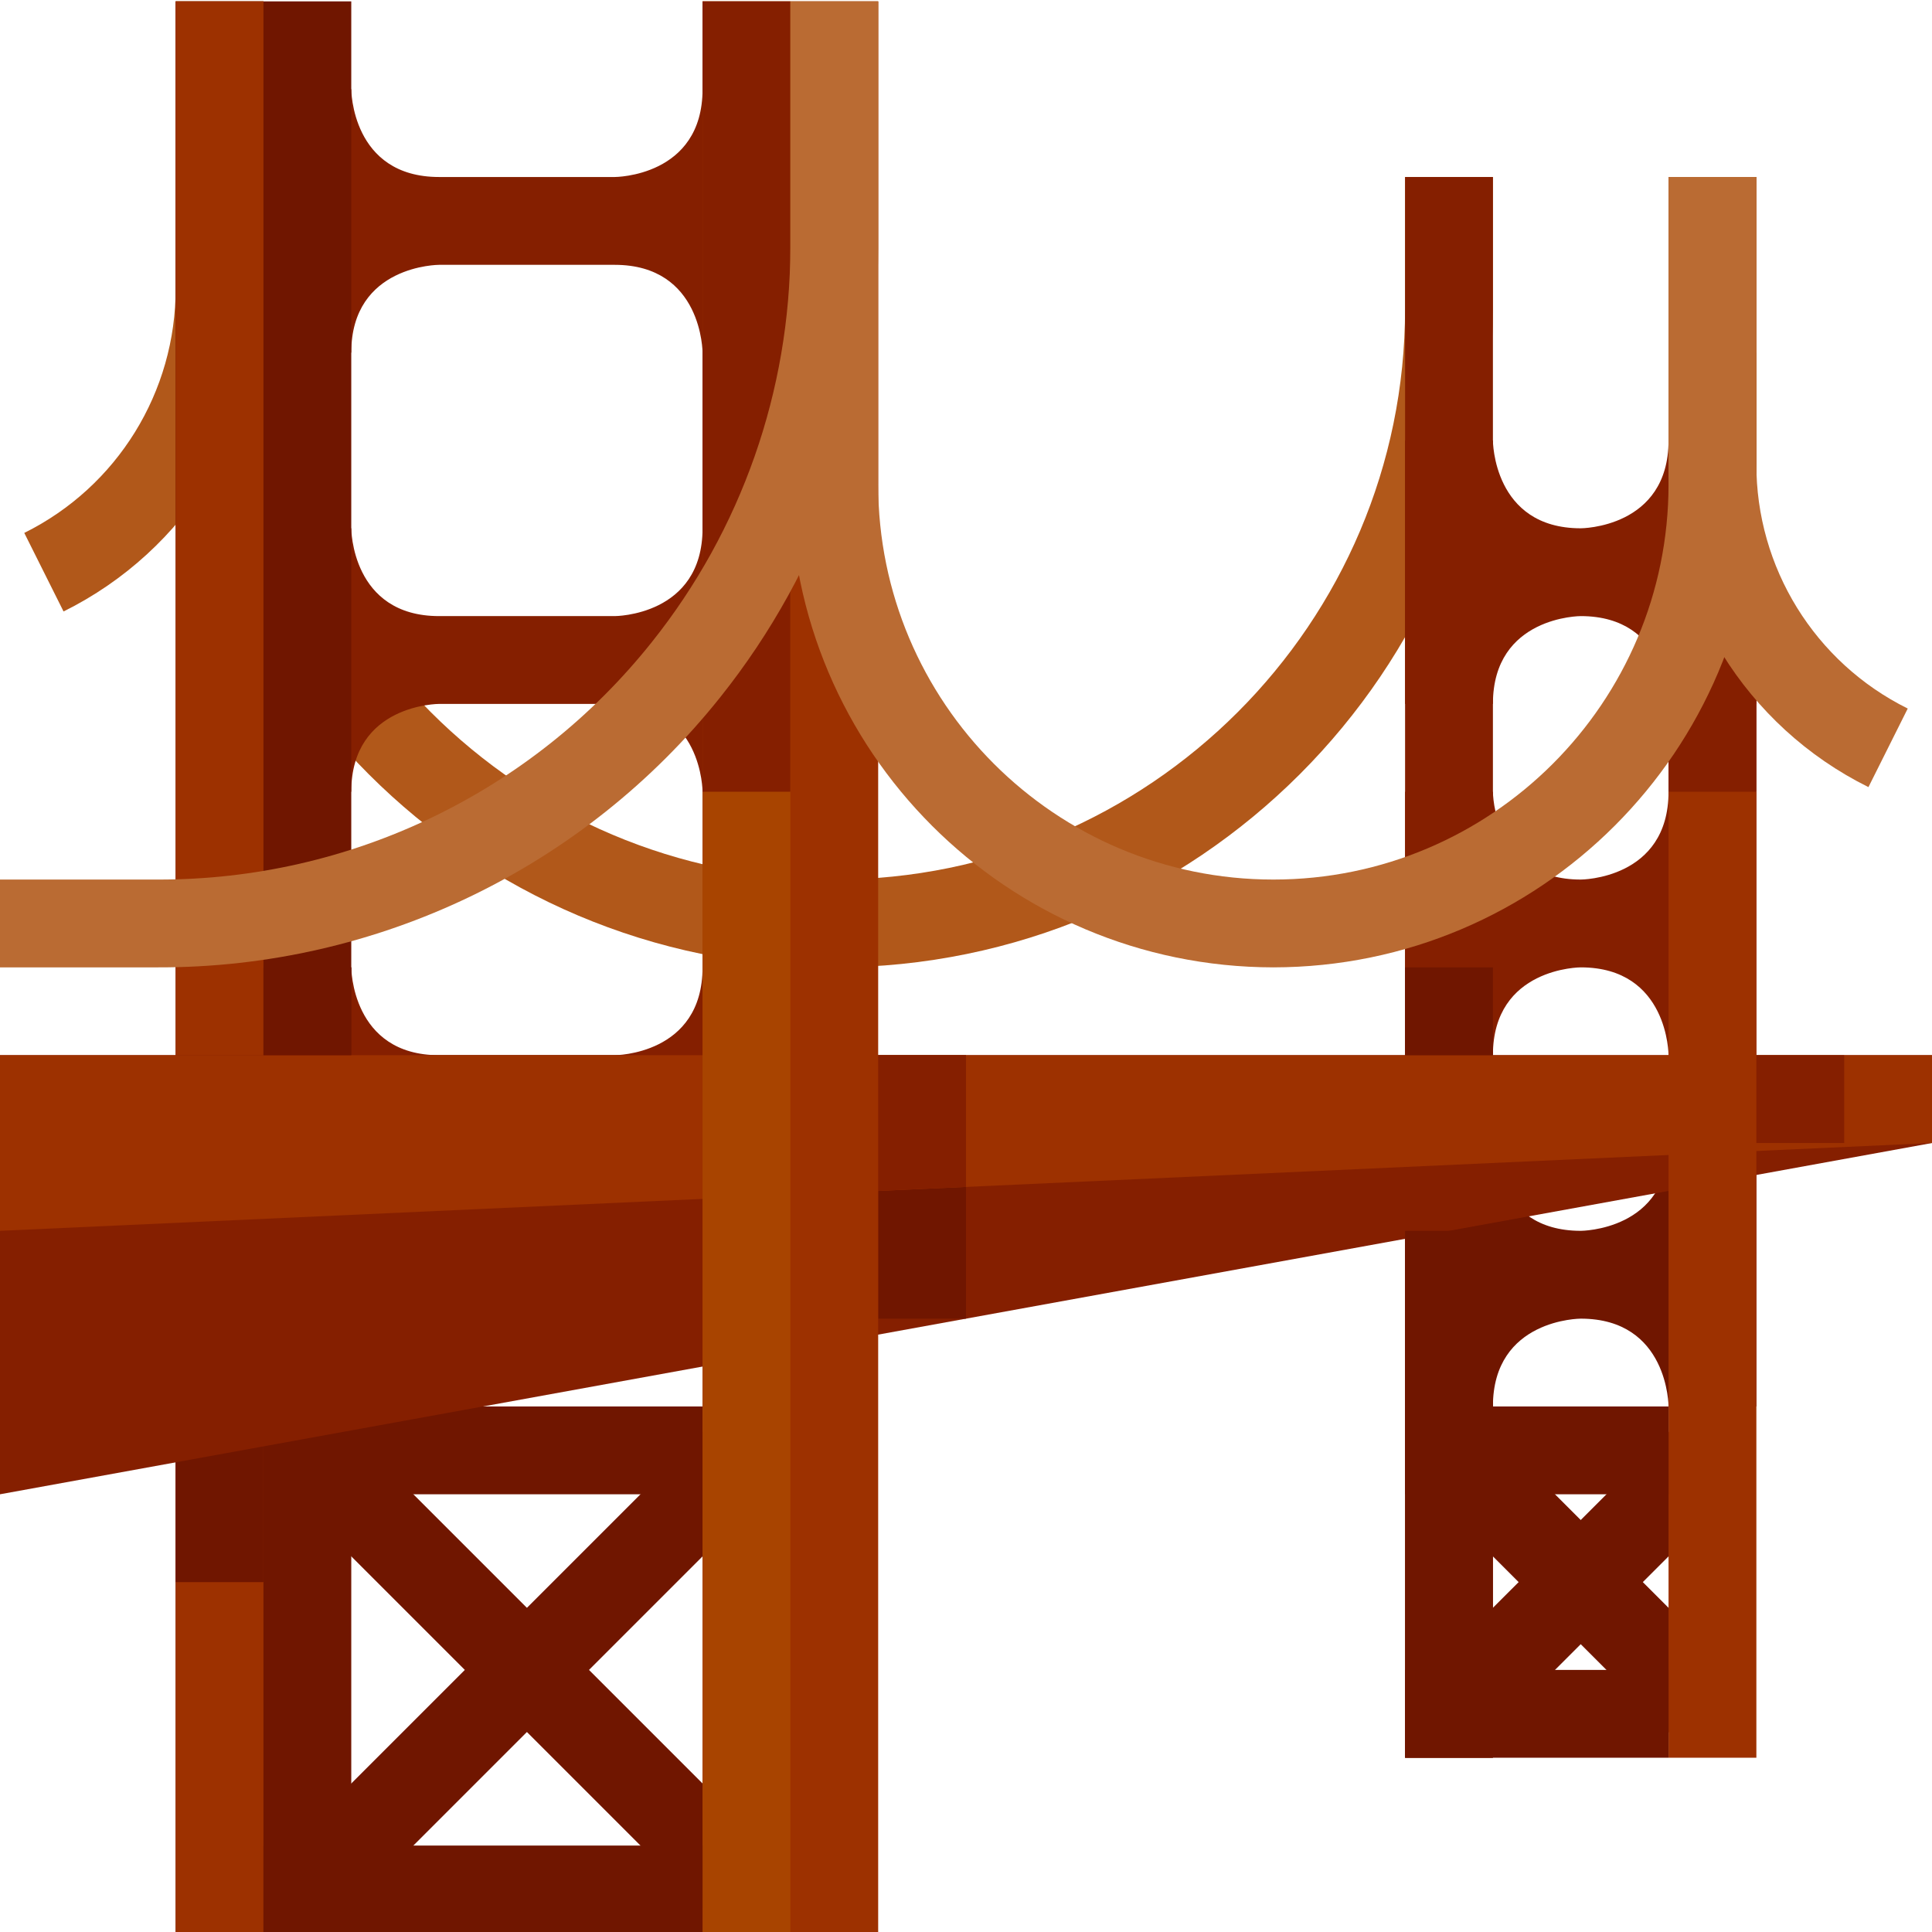 <svg height="469pt" viewBox="0 0 469.334 469" width="469pt" xmlns="http://www.w3.org/2000/svg"><path d="m15.438 148.375-9.543-19.082c22.598-11.199 36.859-34.273 36.773-59.492v-69.633h21.332v69.633c.113 33.309-18.719 63.781-48.562 78.574zm0 0" fill="#b1581a"/><path d="m202.668 234.832c-88.23 0-160-71.77-160-160v-74.664h21.332v74.664c0 76.461 62.207 138.668 138.668 138.668 76.457 0 138.664-62.207 138.664-138.668v-32h21.336v32c0 88.23-71.773 160-160 160zm0 0" fill="#b1581a"/><path d="m341.332 42.832h21.336v384h-21.336zm0 0" fill="#851f00"/><path d="m362.668 106.832s0 21.336 21.332 21.336c0 0 21.332 0 21.332-21.336h21.336v64h-21.336s0-21.332-21.332-21.332c0 0-21.332 0-21.332 21.332h-21.336v-64zm0 0" fill="#851f00"/><g fill="#701600"><path d="m344.457 408.625 62.461-62.457 15.082 15.082-62.457 62.457zm0 0"/><path d="m344.457 359.707 15.086-15.082 64 64-15.086 15.082zm0 0"/><path d="m67.125 359.707 15.082-15.082 106.668 106.668-15.082 15.082zm0 0"/><path d="m67.125 451.293 106.668-106.668 15.082 15.082-106.668 106.668zm0 0"/></g><path d="m85.332 21.5s0 21.332 21.336 21.332h42.664s21.336 0 21.336-21.332h21.332v64h-21.332s0-21.332-21.336-21.332h-42.664s-21.336 0-21.336 21.332h-21.332v-64zm0 0" fill="#851f00"/><path d="m362.668 192.168s0 21.332 21.332 21.332c0 0 21.332 0 21.332-21.332h21.336v64h-21.336s0-21.336-21.332-21.336c0 0-21.332 0-21.332 21.336h-21.336v-64zm0 0" fill="#851f00"/><path d="m362.668 277.5s0 21.332 21.332 21.332c0 0 21.332 0 21.332-21.332h21.336v64h-21.336s0-21.332-21.332-21.332c0 0-21.332 0-21.332 21.332h-21.336v-64zm0 0" fill="#701600"/><path d="m85.332 128.168s0 21.332 21.336 21.332h42.664s21.336 0 21.336-21.332h21.332v64h-21.332s0-21.336-21.336-21.336h-42.664s-21.336 0-21.336 21.336h-21.332v-64zm0 0" fill="#851f00"/><path d="m85.332 234.832s0 21.336 21.336 21.336h42.664s21.336 0 21.336-21.336h21.332v64h-21.332s0-21.332-21.336-21.332h-42.664s-21.336 0-21.336 21.332h-21.332v-64zm0 0" fill="#851f00"/><path d="m42.668.168h42.664v469.332h-42.664zm0 0" fill="#701600"/><path d="m64 341.5h106.668v21.332h-106.668zm0 0" fill="#701600"/><path d="m42.668.168h21.332v469.332h-21.332zm0 0" fill="#9d3100"/><path d="m42.668 341.5h21.332v42.668h-21.332zm0 0" fill="#701600"/><path d="m469.336 277.5-469.336 85.332v-106.664h469.336zm0 0" fill="#851f00"/><path d="m213.332 256.168h21.336v64h-21.336zm0 0" fill="#701600"/><path d="m469.336 277.5-469.336 21.332v-42.664h469.336zm0 0" fill="#9d3100"/><path d="m405.332 42.832h21.336v384h-21.336zm0 0" fill="#9d3100"/><path d="m405.332 85.5h21.336v106.668h-21.336zm0 0" fill="#851f00"/><path d="m170.668.168h42.664v469.332h-42.664zm0 0" fill="#9d3100"/><path d="m309.332 234.832c-64.77-.074-117.254-52.562-117.332-117.332v-117.332h21.332v117.332c0 53.02 42.98 96 96 96s96-42.98 96-96v-74.668h21.336v74.668c-.078 64.77-52.566 117.258-117.336 117.332zm0 0" fill="#ba6b33"/><path d="m453.895 191.043c-29.84-14.793-48.676-45.266-48.562-78.574v-69.637h21.336v69.637c-.086 25.219 14.176 48.293 36.77 59.488zm0 0" fill="#ba6b33"/><path d="m170.668.168h21.332v469.332h-21.332zm0 0" fill="#a84400"/><path d="m170.668.168h21.332v192h-21.332zm0 0" fill="#851f00"/><path d="m341.332 234.832h21.336v21.336h-21.336zm0 0" fill="#701600"/><path d="m64 448.168h106.668v21.332h-106.668zm0 0" fill="#701600"/><path d="m341.332 405.5h64v21.332h-64zm0 0" fill="#701600"/><path d="m341.332 341.5h64v21.332h-64zm0 0" fill="#701600"/><path d="m426.668 256.168h21.332v21.332h-21.332zm0 0" fill="#851f00"/><path d="m341.332 298.832h21.336v128h-21.336zm0 0" fill="#701600"/><path d="m64 234.832h21.332v21.336h-21.332zm0 0" fill="#701600"/><path d="m234.668 288.168v-32h-21.332v32.969zm0 0" fill="#851f00"/><path d="m38.375 234.832h-38.375v-21.332h38.375c46.695.105 90.879-21.133 119.957-57.668 21.762-27.258 33.629-61.09 33.668-95.969v-59.695h21.332v59.695c-.047 39.723-13.562 78.254-38.332 109.305-33.125 41.602-83.445 65.785-136.625 65.664zm0 0" fill="#ba6b33"/></svg>